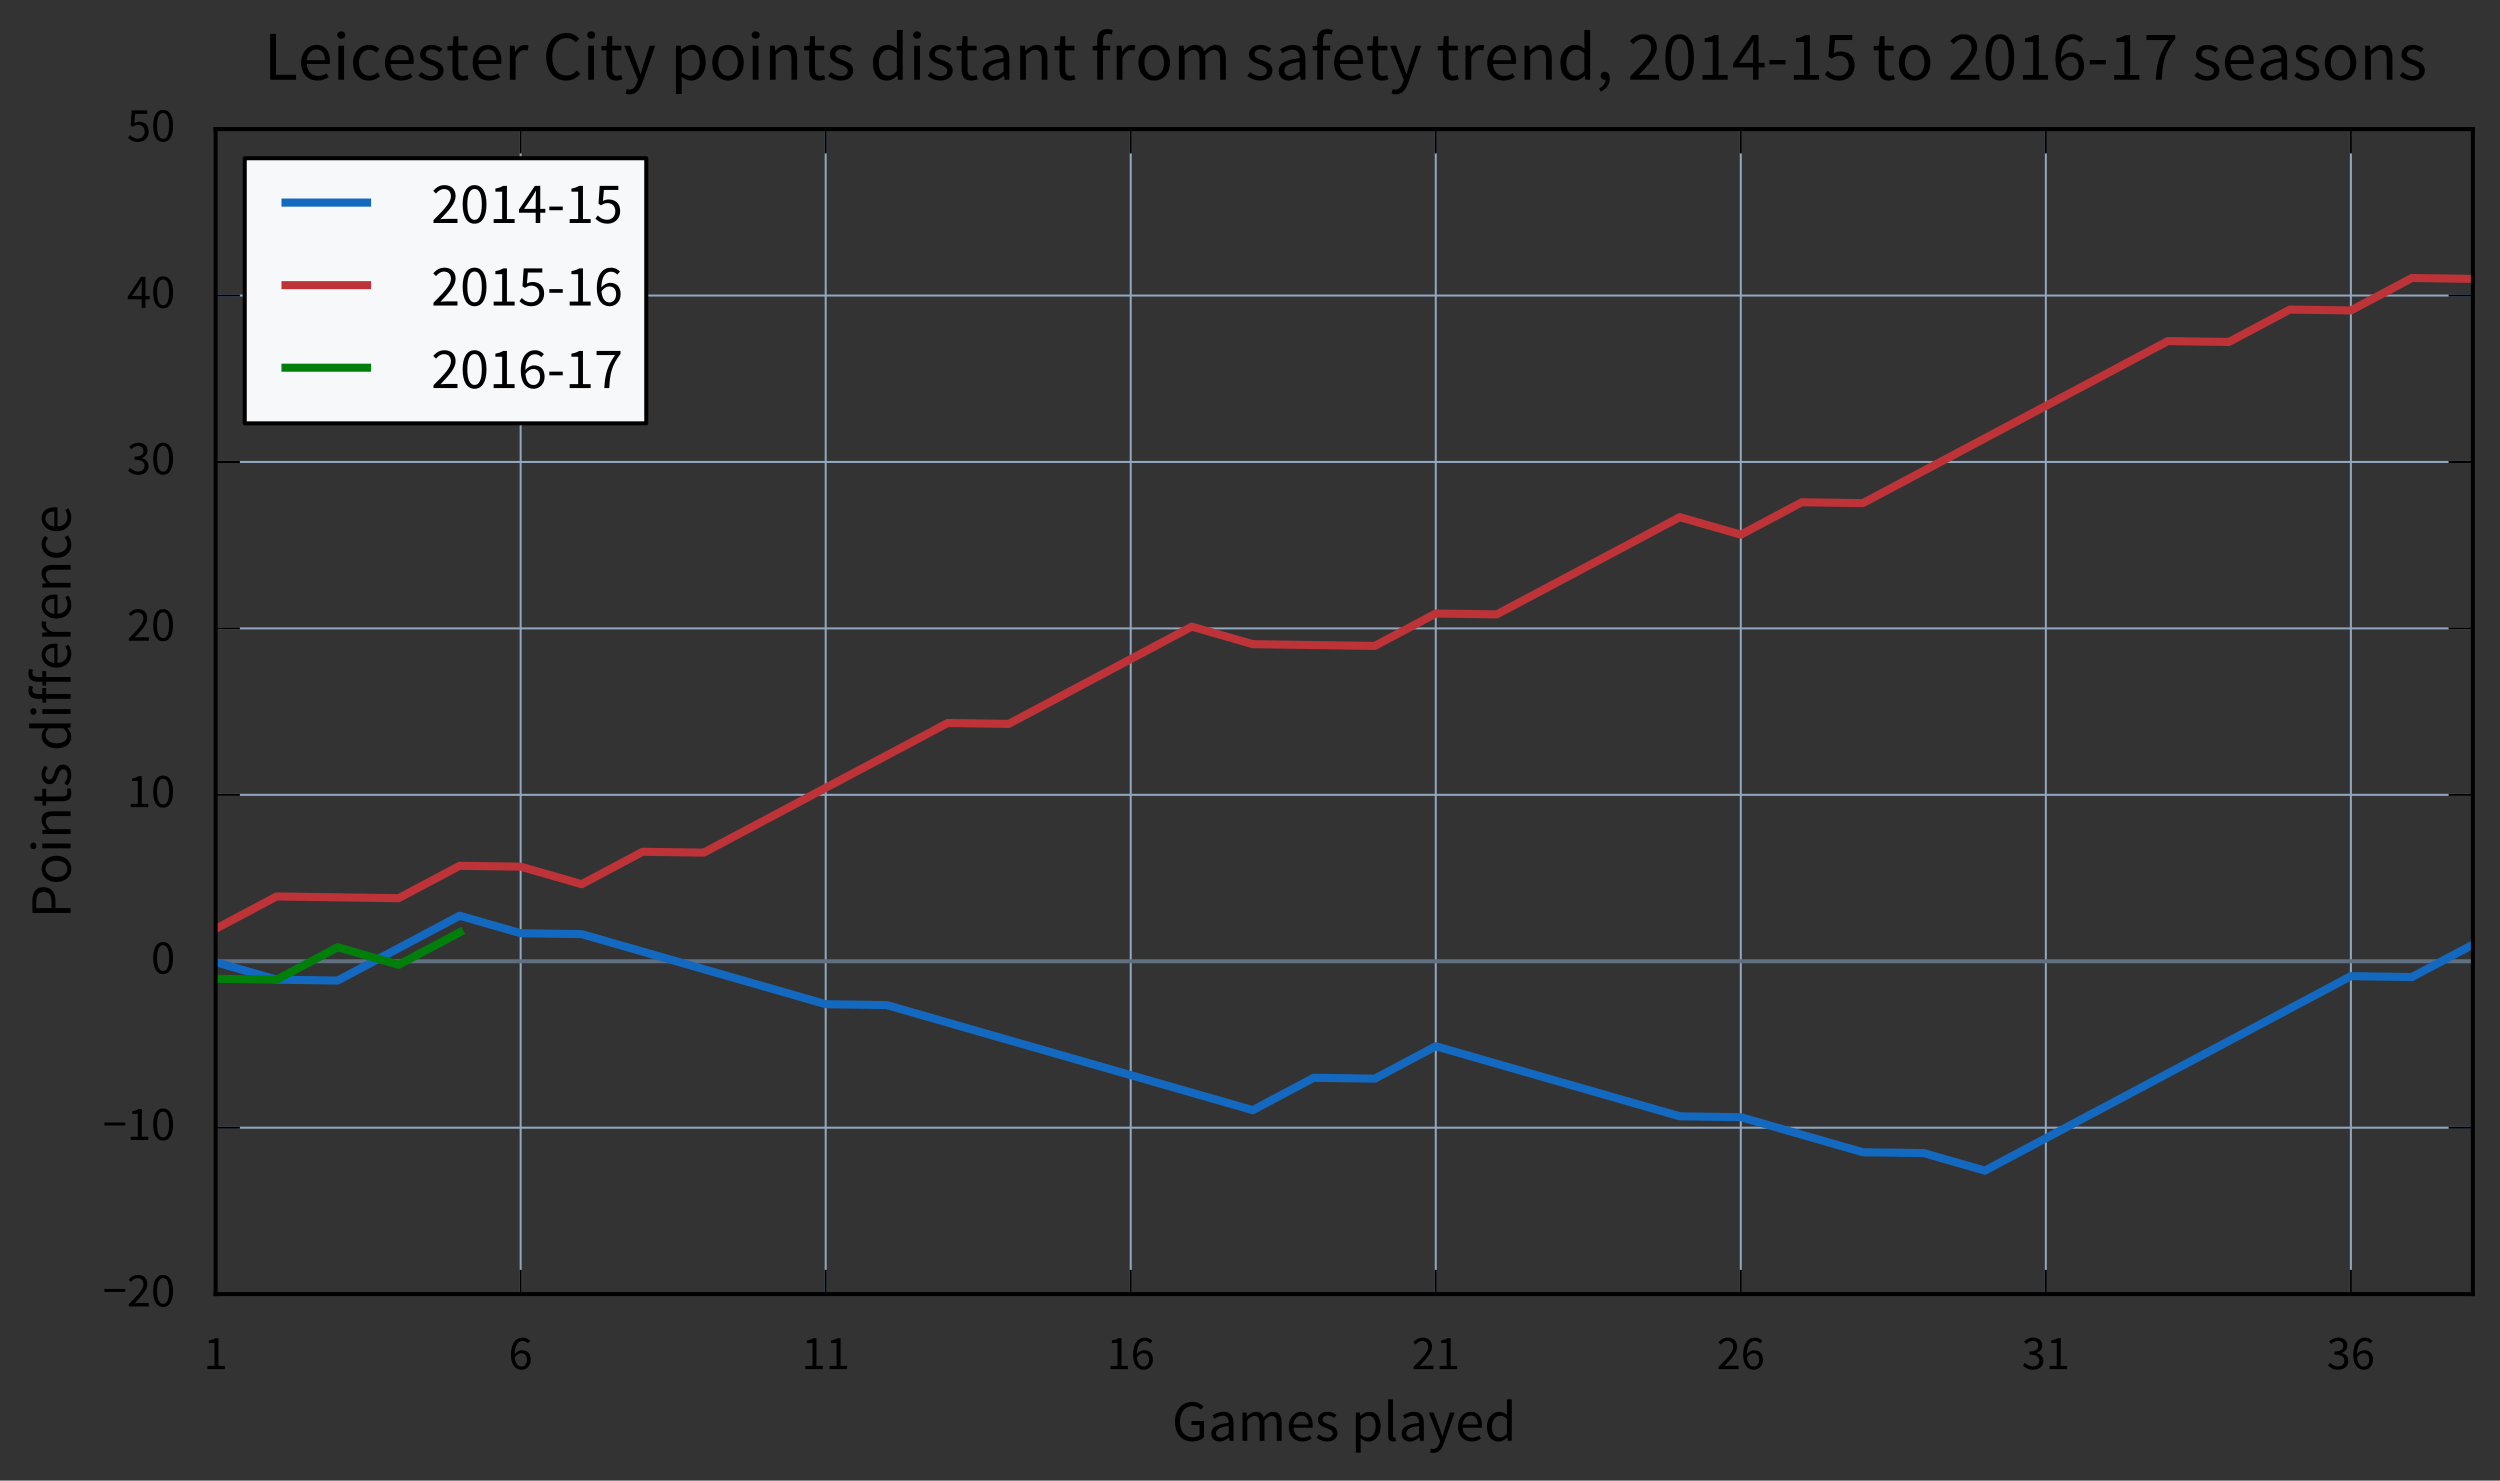 <?xml version="1.0" encoding="utf-8" standalone="no"?>
<!DOCTYPE svg PUBLIC "-//W3C//DTD SVG 1.1//EN"
  "http://www.w3.org/Graphics/SVG/1.1/DTD/svg11.dtd">
<!-- Created with matplotlib (http://matplotlib.org/) -->
<svg height="366pt" version="1.1" viewBox="0 0 618 366" width="618pt" xmlns="http://www.w3.org/2000/svg" xmlns:xlink="http://www.w3.org/1999/xlink">
 <rect x="0" y="0" width="618" height="366" fill="#333333" stroke="none"/>
 <defs>
  <style type="text/css">
*{stroke-linecap:butt;stroke-linejoin:round;stroke-miterlimit:100000;}
  </style>
 </defs>
 <g id="figure_1">
  <g id="patch_1">
   <path d="M 0 366.38 
L 618.498 366.38 
L 618.498 0 
L 0 0 
L 0 366.38 
z
" style="fill:none;"/>
  </g>
  <g id="axes_1">
   <g id="patch_2">
    <path d="M 53.298 319.912 
L 611.298 319.912 
L 611.298 31.912 
L 53.298 31.912 
L 53.298 319.912 
z
" style="fill:none;"/>
   </g>
   <g id="matplotlib.axis_1">
    <g id="xtick_1">
     <g id="line2d_1">
      <path clip-path="url(#p010828342a)" d="M 53.298 319.912 
L 53.298 31.912 
" style="fill:none;stroke:#8fa7bf;stroke-linecap:square;stroke-width:0.5;"/>
     </g>
     <g id="line2d_2">
      <defs>
       <path d="M 0 0 
L 0 -6 
" id="mfbe01e3efa" style="stroke:#000000;stroke-width:0.5;"/>
      </defs>
      <g>
       <use style="stroke:#000000;stroke-width:0.5;" x="53.298" xlink:href="#mfbe01e3efa" y="319.912"/>
      </g>
     </g>
     <g id="line2d_3">
      <defs>
       <path d="M 0 0 
L 0 6 
" id="mfd2a92c865" style="stroke:#000000;stroke-width:0.5;"/>
      </defs>
      <g>
       <use style="stroke:#000000;stroke-width:0.5;" x="53.298" xlink:href="#mfd2a92c865" y="31.912"/>
      </g>
     </g>
     <g id="text_1">
      <!-- 1 -->
      <defs>
       <path d="M 7.906 0 
L 43.906 0 
L 43.906 6.797 
L 30.703 6.797 
L 30.703 63.797 
L 24.406 63.797 
C 20.906 61.703 16.703 60.094 10.906 59.094 
L 10.906 53.797 
L 22.5 53.797 
L 22.5 6.797 
L 7.906 6.797 
z
" id="SourceSansPro-Regular-31"/>
      </defs>
      <g transform="translate(50.316 338.456)scale(0.12 -0.12)">
       <use xlink:href="#SourceSansPro-Regular-31"/>
      </g>
     </g>
    </g>
    <g id="xtick_2">
     <g id="line2d_4">
      <path clip-path="url(#p010828342a)" d="M 128.704 319.912 
L 128.704 31.912 
" style="fill:none;stroke:#8fa7bf;stroke-linecap:square;stroke-width:0.5;"/>
     </g>
     <g id="line2d_5">
      <g>
       <use style="stroke:#000000;stroke-width:0.5;" x="128.704" xlink:href="#mfbe01e3efa" y="319.912"/>
      </g>
     </g>
     <g id="line2d_6">
      <g>
       <use style="stroke:#000000;stroke-width:0.5;" x="128.704" xlink:href="#mfd2a92c865" y="31.912"/>
      </g>
     </g>
     <g id="text_2">
      <!-- 6 -->
      <defs>
       <path d="M 26.797 5.297 
C 18.703 5.297 13.797 12 12.797 24.406 
C 17.094 30.406 22.094 32.797 26.094 32.797 
C 34 32.797 37.906 27.594 37.906 19.297 
C 37.906 10.906 33.094 5.297 26.797 5.297 
M 44.5 58.203 
C 40.906 62.094 36 65 29.094 65 
C 16.406 65 4.797 55.094 4.797 29.5 
C 4.797 9 14.297 -1.203 26.797 -1.203 
C 37.094 -1.203 45.703 7.094 45.703 19.297 
C 45.703 32.406 38.5 39 27.5 39 
C 22.297 39 16.594 35.906 12.594 31 
C 13 51.203 20.5 58.094 29.406 58.094 
C 33.406 58.094 37.297 56.203 39.906 53.094 
z
" id="SourceSansPro-Regular-36"/>
      </defs>
      <g transform="translate(125.722 338.456)scale(0.12 -0.12)">
       <use xlink:href="#SourceSansPro-Regular-36"/>
      </g>
     </g>
    </g>
    <g id="xtick_3">
     <g id="line2d_7">
      <path clip-path="url(#p010828342a)" d="M 204.109 319.912 
L 204.109 31.912 
" style="fill:none;stroke:#8fa7bf;stroke-linecap:square;stroke-width:0.5;"/>
     </g>
     <g id="line2d_8">
      <g>
       <use style="stroke:#000000;stroke-width:0.5;" x="204.109" xlink:href="#mfbe01e3efa" y="319.912"/>
      </g>
     </g>
     <g id="line2d_9">
      <g>
       <use style="stroke:#000000;stroke-width:0.5;" x="204.109" xlink:href="#mfd2a92c865" y="31.912"/>
      </g>
     </g>
     <g id="text_3">
      <!-- 11 -->
      <g transform="translate(198.145 338.456)scale(0.12 -0.12)">
       <use xlink:href="#SourceSansPro-Regular-31"/>
       <use x="49.7" xlink:href="#SourceSansPro-Regular-31"/>
      </g>
     </g>
    </g>
    <g id="xtick_4">
     <g id="line2d_10">
      <path clip-path="url(#p010828342a)" d="M 279.515 319.912 
L 279.515 31.912 
" style="fill:none;stroke:#8fa7bf;stroke-linecap:square;stroke-width:0.5;"/>
     </g>
     <g id="line2d_11">
      <g>
       <use style="stroke:#000000;stroke-width:0.5;" x="279.515" xlink:href="#mfbe01e3efa" y="319.912"/>
      </g>
     </g>
     <g id="line2d_12">
      <g>
       <use style="stroke:#000000;stroke-width:0.5;" x="279.515" xlink:href="#mfd2a92c865" y="31.912"/>
      </g>
     </g>
     <g id="text_4">
      <!-- 16 -->
      <g transform="translate(273.55 338.456)scale(0.12 -0.12)">
       <use xlink:href="#SourceSansPro-Regular-31"/>
       <use x="49.7" xlink:href="#SourceSansPro-Regular-36"/>
      </g>
     </g>
    </g>
    <g id="xtick_5">
     <g id="line2d_13">
      <path clip-path="url(#p010828342a)" d="M 354.92 319.912 
L 354.92 31.912 
" style="fill:none;stroke:#8fa7bf;stroke-linecap:square;stroke-width:0.5;"/>
     </g>
     <g id="line2d_14">
      <g>
       <use style="stroke:#000000;stroke-width:0.5;" x="354.92" xlink:href="#mfbe01e3efa" y="319.912"/>
      </g>
     </g>
     <g id="line2d_15">
      <g>
       <use style="stroke:#000000;stroke-width:0.5;" x="354.92" xlink:href="#mfd2a92c865" y="31.912"/>
      </g>
     </g>
     <g id="text_5">
      <!-- 21 -->
      <defs>
       <path d="M 4 0 
L 45.203 0 
L 45.203 7.094 
L 26.703 7.094 
C 23.406 7.094 19.5 6.797 16 6.5 
C 31.094 22.297 42 34.203 42 46.203 
C 42 57.5 34.703 65 22.906 65 
C 14.594 65 8.906 61.094 3.594 55.297 
L 8.297 50.594 
C 12 54.906 16.594 58.297 21.906 58.297 
C 30 58.297 34 53.094 34 45.797 
C 34 35.5 23.203 24 4 4.906 
z
" id="SourceSansPro-Regular-32"/>
      </defs>
      <g transform="translate(348.956 338.456)scale(0.12 -0.12)">
       <use xlink:href="#SourceSansPro-Regular-32"/>
       <use x="49.7" xlink:href="#SourceSansPro-Regular-31"/>
      </g>
     </g>
    </g>
    <g id="xtick_6">
     <g id="line2d_16">
      <path clip-path="url(#p010828342a)" d="M 430.325 319.912 
L 430.325 31.912 
" style="fill:none;stroke:#8fa7bf;stroke-linecap:square;stroke-width:0.5;"/>
     </g>
     <g id="line2d_17">
      <g>
       <use style="stroke:#000000;stroke-width:0.5;" x="430.325" xlink:href="#mfbe01e3efa" y="319.912"/>
      </g>
     </g>
     <g id="line2d_18">
      <g>
       <use style="stroke:#000000;stroke-width:0.5;" x="430.325" xlink:href="#mfd2a92c865" y="31.912"/>
      </g>
     </g>
     <g id="text_6">
      <!-- 26 -->
      <g transform="translate(424.361 338.456)scale(0.12 -0.12)">
       <use xlink:href="#SourceSansPro-Regular-32"/>
       <use x="49.7" xlink:href="#SourceSansPro-Regular-36"/>
      </g>
     </g>
    </g>
    <g id="xtick_7">
     <g id="line2d_19">
      <path clip-path="url(#p010828342a)" d="M 505.731 319.912 
L 505.731 31.912 
" style="fill:none;stroke:#8fa7bf;stroke-linecap:square;stroke-width:0.5;"/>
     </g>
     <g id="line2d_20">
      <g>
       <use style="stroke:#000000;stroke-width:0.5;" x="505.731" xlink:href="#mfbe01e3efa" y="319.912"/>
      </g>
     </g>
     <g id="line2d_21">
      <g>
       <use style="stroke:#000000;stroke-width:0.5;" x="505.731" xlink:href="#mfd2a92c865" y="31.912"/>
      </g>
     </g>
     <g id="text_7">
      <!-- 31 -->
      <defs>
       <path d="M 2.594 7.797 
C 6.906 3.094 13.406 -1.203 23.594 -1.203 
C 35.297 -1.203 44.594 5.703 44.594 17 
C 44.594 25.797 38.5 31.406 30.797 33.203 
L 30.797 33.594 
C 37.703 36.203 42.406 41.094 42.406 48.797 
C 42.406 59.094 34.406 65 23.297 65 
C 15.797 65 9.906 61.594 5 57 
L 9.406 51.797 
C 13.203 55.594 17.703 58.297 23 58.297 
C 29.797 58.297 34 54.406 34 48.203 
C 34 41.5 29.5 36.297 15.906 36.297 
L 15.906 30 
C 31.094 30 36.297 24.906 36.297 17.297 
C 36.297 10.203 30.797 5.594 23.094 5.594 
C 15.594 5.594 10.594 9.203 6.797 13.203 
z
" id="SourceSansPro-Regular-33"/>
      </defs>
      <g transform="translate(499.766 338.456)scale(0.12 -0.12)">
       <use xlink:href="#SourceSansPro-Regular-33"/>
       <use x="49.7" xlink:href="#SourceSansPro-Regular-31"/>
      </g>
     </g>
    </g>
    <g id="xtick_8">
     <g id="line2d_22">
      <path clip-path="url(#p010828342a)" d="M 581.136 319.912 
L 581.136 31.912 
" style="fill:none;stroke:#8fa7bf;stroke-linecap:square;stroke-width:0.5;"/>
     </g>
     <g id="line2d_23">
      <g>
       <use style="stroke:#000000;stroke-width:0.5;" x="581.136" xlink:href="#mfbe01e3efa" y="319.912"/>
      </g>
     </g>
     <g id="line2d_24">
      <g>
       <use style="stroke:#000000;stroke-width:0.5;" x="581.136" xlink:href="#mfd2a92c865" y="31.912"/>
      </g>
     </g>
     <g id="text_8">
      <!-- 36 -->
      <g transform="translate(575.172 338.456)scale(0.12 -0.12)">
       <use xlink:href="#SourceSansPro-Regular-33"/>
       <use x="49.7" xlink:href="#SourceSansPro-Regular-36"/>
      </g>
     </g>
    </g>
    <g id="text_9">
     <!-- Games played -->
     <defs>
      <path d="M 2.797 5.5 
C 7.406 1.703 14 -1.203 20.906 -1.203 
C 32.406 -1.203 38.703 5.406 38.703 13.297 
C 38.703 22.5 30.906 25.406 23.906 28 
C 18.406 30.094 13.094 31.797 13.094 36.406 
C 13.094 40.094 15.906 43.406 22 43.406 
C 26.297 43.406 29.797 41.594 33.094 39.094 
L 37 44.297 
C 33.297 47.297 28 49.797 21.906 49.797 
C 11.406 49.797 5.203 43.797 5.203 36 
C 5.203 27.797 12.797 24.5 19.703 22 
C 25 20 30.797 17.797 30.797 12.797 
C 30.797 8.594 27.594 5.203 21.203 5.203 
C 15.406 5.203 11.094 7.594 6.906 11 
z
" id="SourceSansPro-Regular-73"/>
      <path d="M 5.797 12.594 
C 5.797 3.906 11.906 -1.203 20.094 -1.203 
C 26.094 -1.203 31.5 2 36.203 5.797 
L 36.406 5.797 
L 37.094 0 
L 43.906 0 
L 43.906 29.797 
C 43.906 41.906 38.906 49.797 27 49.797 
C 19.203 49.797 12.406 46.406 7.906 43.5 
L 11.203 37.797 
C 15 40.406 20 43 25.703 43 
C 33.594 43 35.703 37 35.703 30.797 
C 15 28.5 5.797 23.203 5.797 12.594 
M 13.906 13.203 
C 13.906 19.406 19.406 23.406 35.703 25.406 
L 35.703 11.906 
C 31 7.703 27.094 5.406 22.406 5.406 
C 17.594 5.406 13.906 7.703 13.906 13.203 
" id="SourceSansPro-Regular-61"/>
      <path d="M 5.203 32.797 
C 5.203 11.406 17.5 -1.203 34.703 -1.203 
C 43.5 -1.203 50.703 2 55 6.406 
L 55 34 
L 33.5 34 
L 33.5 27.094 
L 47.406 27.094 
L 47.406 10 
C 44.797 7.594 40.297 6.094 35.594 6.094 
C 21.594 6.094 13.797 16.5 13.797 33 
C 13.797 49.297 22.297 59.5 35.5 59.5 
C 42.094 59.5 46.203 56.906 49.5 53.406 
L 54.203 58.703 
C 50.406 62.703 44.406 66.797 35.406 66.797 
C 17.906 66.797 5.203 53.906 5.203 32.797 
" id="SourceSansPro-Regular-47"/>
      <path d="M 4.906 -13.406 
L 3.297 -19.906 
C 4.906 -20.5 6.797 -20.906 9 -20.906 
C 18.797 -20.906 23.797 -13.594 27.203 -4 
L 45.5 48.594 
L 37.5 48.594 
L 28.797 21.703 
C 27.5 17.406 26.094 12.406 24.703 8 
L 24.297 8 
C 22.797 12.5 21.094 17.5 19.594 21.703 
L 9.703 48.594 
L 1.203 48.594 
L 20.703 -0.094 
L 19.594 -3.703 
C 17.594 -9.703 14.094 -14.094 8.594 -14.094 
C 7.406 -14.094 5.906 -13.703 4.906 -13.406 
" id="SourceSansPro-Regular-79"/>
      <path d="M 8.203 9.797 
C 8.203 2.703 10.703 -1.203 16.906 -1.203 
C 19.094 -1.203 20.5 -0.906 21.594 -0.406 
L 20.5 5.797 
C 19.594 5.594 19.203 5.594 18.703 5.594 
C 17.5 5.594 16.406 6.594 16.406 9.203 
L 16.406 71.203 
L 8.203 71.203 
z
" id="SourceSansPro-Regular-6c"/>
      <path d="M 16.203 4.406 
C 20.703 0.906 25.203 -1.203 29.703 -1.203 
C 40.797 -1.203 50.703 8.5 50.703 25 
C 50.703 40.094 44 49.797 31.5 49.797 
C 25.797 49.797 20.406 46.703 16 43 
L 15.703 43 
L 15 48.594 
L 8.203 48.594 
L 8.203 -20.5 
L 16.406 -20.5 
L 16.406 -4.094 
z
M 16.406 10.797 
L 16.406 36.297 
C 21.203 40.594 25.297 42.906 29.406 42.906 
C 38.594 42.906 42.203 35.703 42.203 25 
C 42.203 13 36.297 5.703 28.297 5.703 
C 25.094 5.703 20.797 7.094 16.406 10.797 
" id="SourceSansPro-Regular-70"/>
      <path id="SourceSansPro-Regular-20"/>
      <path d="M 4.703 24.203 
C 4.703 8 12.594 -1.203 24.797 -1.203 
C 30.5 -1.203 35.703 2 39.5 5.703 
L 39.797 5.703 
L 40.5 0 
L 47.297 0 
L 47.297 71.203 
L 39 71.203 
L 39 52.5 
L 39.406 44.203 
C 35.094 47.703 31.406 49.797 25.797 49.797 
C 14.703 49.797 4.703 40 4.703 24.203 
M 13.203 24.297 
C 13.203 35.406 19.406 42.906 27.203 42.906 
C 31.203 42.906 34.906 41.5 39 37.797 
L 39 12.406 
C 35 7.906 31.094 5.703 26.594 5.703 
C 18.094 5.703 13.203 12.703 13.203 24.297 
" id="SourceSansPro-Regular-64"/>
      <path d="M 4.594 24.203 
C 4.594 8.297 14.906 -1.203 27.906 -1.203 
C 34.5 -1.203 39.703 1.094 43.906 3.797 
L 41 9.203 
C 37.406 6.906 33.5 5.406 28.906 5.406 
C 19.594 5.406 13.297 12 12.703 22.5 
L 45.5 22.5 
C 45.703 23.703 45.797 25.297 45.797 27 
C 45.797 40.906 38.797 49.797 26.406 49.797 
C 15.297 49.797 4.594 40.094 4.594 24.203 
M 12.594 27.906 
C 13.594 37.703 19.797 43.297 26.594 43.297 
C 34.203 43.297 38.594 37.797 38.594 27.906 
z
" id="SourceSansPro-Regular-65"/>
      <path d="M 8.203 0 
L 16.406 0 
L 16.406 35.203 
C 20.906 40.203 25 42.703 28.594 42.703 
C 34.797 42.703 37.703 38.797 37.703 29.703 
L 37.703 0 
L 45.906 0 
L 45.906 35.203 
C 50.406 40.203 54.297 42.703 58.094 42.703 
C 64.203 42.703 67.094 38.797 67.094 29.703 
L 67.094 0 
L 75.297 0 
L 75.297 30.797 
C 75.297 43.203 70.5 49.797 60.5 49.797 
C 54.594 49.797 49.594 46 44.5 40.5 
C 42.5 46.297 38.5 49.797 31.094 49.797 
C 25.297 49.797 20.203 46.203 16 41.594 
L 15.703 41.594 
L 15 48.594 
L 8.203 48.594 
z
" id="SourceSansPro-Regular-6d"/>
     </defs>
     <g transform="translate(289.709 356.169)scale(0.144 -0.144)">
      <use xlink:href="#SourceSansPro-Regular-47"/>
      <use x="61.7" xlink:href="#SourceSansPro-Regular-61"/>
      <use x="112.9" xlink:href="#SourceSansPro-Regular-6d"/>
      <use x="195.8" xlink:href="#SourceSansPro-Regular-65"/>
      <use x="245.4" xlink:href="#SourceSansPro-Regular-73"/>
      <use x="287.3" xlink:href="#SourceSansPro-Regular-20"/>
      <use x="307.5" xlink:href="#SourceSansPro-Regular-70"/>
      <use x="363" xlink:href="#SourceSansPro-Regular-6c"/>
      <use x="388.5" xlink:href="#SourceSansPro-Regular-61"/>
      <use x="439.7" xlink:href="#SourceSansPro-Regular-79"/>
      <use x="486.4" xlink:href="#SourceSansPro-Regular-65"/>
      <use x="536" xlink:href="#SourceSansPro-Regular-64"/>
     </g>
    </g>
   </g>
   <g id="matplotlib.axis_2">
    <g id="ytick_1">
     <g id="line2d_25">
      <path clip-path="url(#p010828342a)" d="M 53.298 319.912 
L 611.298 319.912 
" style="fill:none;stroke:#8fa7bf;stroke-linecap:square;stroke-width:0.5;"/>
     </g>
     <g id="line2d_26">
      <defs>
       <path d="M 0 0 
L 6 0 
" id="m4f850c133f" style="stroke:#000000;stroke-width:0.5;"/>
      </defs>
      <g>
       <use style="stroke:#000000;stroke-width:0.5;" x="53.298" xlink:href="#m4f850c133f" y="319.912"/>
      </g>
     </g>
     <g id="line2d_27">
      <defs>
       <path d="M 0 0 
L -6 0 
" id="m44f395b525" style="stroke:#000000;stroke-width:0.5;"/>
      </defs>
      <g>
       <use style="stroke:#000000;stroke-width:0.5;" x="611.298" xlink:href="#m44f395b525" y="319.912"/>
      </g>
     </g>
     <g id="text_10">
      <!-- −20 -->
      <defs>
       <path d="M 24.906 -1.203 
C 37.594 -1.203 45.297 10.703 45.297 32.094 
C 45.297 53.5 37.594 65 24.906 65 
C 12.094 65 4.406 53.5 4.406 32.094 
C 4.406 10.703 12.094 -1.203 24.906 -1.203 
M 24.906 5.406 
C 17.406 5.406 12.406 13.406 12.406 32.094 
C 12.406 50.797 17.406 58.406 24.906 58.406 
C 32.297 58.406 37.297 50.797 37.297 32.094 
C 37.297 13.406 32.297 5.406 24.906 5.406 
" id="SourceSansPro-Regular-30"/>
       <path d="M 3.406 29.906 
L 46.297 29.906 
L 46.297 36.094 
L 3.406 36.094 
z
" id="SourceSansPro-Regular-2212"/>
      </defs>
      <g transform="translate(25.405 322.954)scale(0.12 -0.12)">
       <use xlink:href="#SourceSansPro-Regular-2212"/>
       <use x="49.7" xlink:href="#SourceSansPro-Regular-32"/>
       <use x="99.4" xlink:href="#SourceSansPro-Regular-30"/>
      </g>
     </g>
    </g>
    <g id="ytick_2">
     <g id="line2d_28">
      <path clip-path="url(#p010828342a)" d="M 53.298 278.769 
L 611.298 278.769 
" style="fill:none;stroke:#8fa7bf;stroke-linecap:square;stroke-width:0.5;"/>
     </g>
     <g id="line2d_29">
      <g>
       <use style="stroke:#000000;stroke-width:0.5;" x="53.298" xlink:href="#m4f850c133f" y="278.769"/>
      </g>
     </g>
     <g id="line2d_30">
      <g>
       <use style="stroke:#000000;stroke-width:0.5;" x="611.298" xlink:href="#m44f395b525" y="278.769"/>
      </g>
     </g>
     <g id="text_11">
      <!-- −10 -->
      <g transform="translate(25.405 281.811)scale(0.12 -0.12)">
       <use xlink:href="#SourceSansPro-Regular-2212"/>
       <use x="49.7" xlink:href="#SourceSansPro-Regular-31"/>
       <use x="99.4" xlink:href="#SourceSansPro-Regular-30"/>
      </g>
     </g>
    </g>
    <g id="ytick_3">
     <g id="line2d_31">
      <path clip-path="url(#p010828342a)" d="M 53.298 237.626 
L 611.298 237.626 
" style="fill:none;stroke:#8fa7bf;stroke-linecap:square;stroke-width:0.5;"/>
     </g>
     <g id="line2d_32">
      <g>
       <use style="stroke:#000000;stroke-width:0.5;" x="53.298" xlink:href="#m4f850c133f" y="237.626"/>
      </g>
     </g>
     <g id="line2d_33">
      <g>
       <use style="stroke:#000000;stroke-width:0.5;" x="611.298" xlink:href="#m44f395b525" y="237.626"/>
      </g>
     </g>
     <g id="text_12">
      <!-- 0 -->
      <g transform="translate(37.334 240.668)scale(0.12 -0.12)">
       <use xlink:href="#SourceSansPro-Regular-30"/>
      </g>
     </g>
    </g>
    <g id="ytick_4">
     <g id="line2d_34">
      <path clip-path="url(#p010828342a)" d="M 53.298 196.483 
L 611.298 196.483 
" style="fill:none;stroke:#8fa7bf;stroke-linecap:square;stroke-width:0.5;"/>
     </g>
     <g id="line2d_35">
      <g>
       <use style="stroke:#000000;stroke-width:0.5;" x="53.298" xlink:href="#m4f850c133f" y="196.483"/>
      </g>
     </g>
     <g id="line2d_36">
      <g>
       <use style="stroke:#000000;stroke-width:0.5;" x="611.298" xlink:href="#m44f395b525" y="196.483"/>
      </g>
     </g>
     <g id="text_13">
      <!-- 10 -->
      <g transform="translate(31.37 199.525)scale(0.12 -0.12)">
       <use xlink:href="#SourceSansPro-Regular-31"/>
       <use x="49.7" xlink:href="#SourceSansPro-Regular-30"/>
      </g>
     </g>
    </g>
    <g id="ytick_5">
     <g id="line2d_37">
      <path clip-path="url(#p010828342a)" d="M 53.298 155.34 
L 611.298 155.34 
" style="fill:none;stroke:#8fa7bf;stroke-linecap:square;stroke-width:0.5;"/>
     </g>
     <g id="line2d_38">
      <g>
       <use style="stroke:#000000;stroke-width:0.5;" x="53.298" xlink:href="#m4f850c133f" y="155.34"/>
      </g>
     </g>
     <g id="line2d_39">
      <g>
       <use style="stroke:#000000;stroke-width:0.5;" x="611.298" xlink:href="#m44f395b525" y="155.34"/>
      </g>
     </g>
     <g id="text_14">
      <!-- 20 -->
      <g transform="translate(31.37 158.383)scale(0.12 -0.12)">
       <use xlink:href="#SourceSansPro-Regular-32"/>
       <use x="49.7" xlink:href="#SourceSansPro-Regular-30"/>
      </g>
     </g>
    </g>
    <g id="ytick_6">
     <g id="line2d_40">
      <path clip-path="url(#p010828342a)" d="M 53.298 114.198 
L 611.298 114.198 
" style="fill:none;stroke:#8fa7bf;stroke-linecap:square;stroke-width:0.5;"/>
     </g>
     <g id="line2d_41">
      <g>
       <use style="stroke:#000000;stroke-width:0.5;" x="53.298" xlink:href="#m4f850c133f" y="114.198"/>
      </g>
     </g>
     <g id="line2d_42">
      <g>
       <use style="stroke:#000000;stroke-width:0.5;" x="611.298" xlink:href="#m44f395b525" y="114.198"/>
      </g>
     </g>
     <g id="text_15">
      <!-- 30 -->
      <g transform="translate(31.37 117.24)scale(0.12 -0.12)">
       <use xlink:href="#SourceSansPro-Regular-33"/>
       <use x="49.7" xlink:href="#SourceSansPro-Regular-30"/>
      </g>
     </g>
    </g>
    <g id="ytick_7">
     <g id="line2d_43">
      <path clip-path="url(#p010828342a)" d="M 53.298 73.055 
L 611.298 73.055 
" style="fill:none;stroke:#8fa7bf;stroke-linecap:square;stroke-width:0.5;"/>
     </g>
     <g id="line2d_44">
      <g>
       <use style="stroke:#000000;stroke-width:0.5;" x="53.298" xlink:href="#m4f850c133f" y="73.055"/>
      </g>
     </g>
     <g id="line2d_45">
      <g>
       <use style="stroke:#000000;stroke-width:0.5;" x="611.298" xlink:href="#m44f395b525" y="73.055"/>
      </g>
     </g>
     <g id="text_16">
      <!-- 40 -->
      <defs>
       <path d="M 10.406 24.203 
L 25.297 46 
C 27.094 49.094 28.906 51.906 30.5 55 
L 30.906 55 
C 30.703 51.594 30.406 46.094 30.406 42.703 
L 30.406 24.203 
z
M 46.906 24.203 
L 38.203 24.203 
L 38.203 63.797 
L 29 63.797 
L 1.703 23 
L 1.703 17.594 
L 30.406 17.594 
L 30.406 0 
L 38.203 0 
L 38.203 17.594 
L 46.906 17.594 
z
" id="SourceSansPro-Regular-34"/>
      </defs>
      <g transform="translate(31.37 76.097)scale(0.12 -0.12)">
       <use xlink:href="#SourceSansPro-Regular-34"/>
       <use x="49.7" xlink:href="#SourceSansPro-Regular-30"/>
      </g>
     </g>
    </g>
    <g id="ytick_8">
     <g id="line2d_46">
      <path clip-path="url(#p010828342a)" d="M 53.298 31.912 
L 611.298 31.912 
" style="fill:none;stroke:#8fa7bf;stroke-linecap:square;stroke-width:0.5;"/>
     </g>
     <g id="line2d_47">
      <g>
       <use style="stroke:#000000;stroke-width:0.5;" x="53.298" xlink:href="#m4f850c133f" y="31.912"/>
      </g>
     </g>
     <g id="line2d_48">
      <g>
       <use style="stroke:#000000;stroke-width:0.5;" x="611.298" xlink:href="#m44f395b525" y="31.912"/>
      </g>
     </g>
     <g id="text_17">
      <!-- 50 -->
      <defs>
       <path d="M 2.5 7.5 
C 6.906 3.094 13.203 -1.203 23.406 -1.203 
C 34.5 -1.203 44.906 6.594 44.906 20.406 
C 44.906 34.203 36 40.406 25.094 40.406 
C 21.203 40.406 18.297 39.406 15.297 37.797 
L 17 56.703 
L 41.703 56.703 
L 41.703 63.797 
L 9.797 63.797 
L 7.703 33.094 
L 12.094 30.297 
C 15.906 32.797 18.594 34.203 23 34.203 
C 31.203 34.203 36.594 29 36.594 20.203 
C 36.594 11.297 30.406 5.594 22.594 5.594 
C 15.094 5.594 10.297 9.094 6.5 12.906 
z
" id="SourceSansPro-Regular-35"/>
      </defs>
      <g transform="translate(31.37 34.954)scale(0.12 -0.12)">
       <use xlink:href="#SourceSansPro-Regular-35"/>
       <use x="49.7" xlink:href="#SourceSansPro-Regular-30"/>
      </g>
     </g>
    </g>
    <g id="text_18">
     <!-- Points difference -->
     <defs>
      <path d="M 12.406 58.594 
C 15.594 58.594 18.094 60.797 18.094 63.906 
C 18.094 67.094 15.594 69.203 12.406 69.203 
C 9.203 69.203 6.703 67.094 6.703 63.906 
C 6.703 60.797 9.203 58.594 12.406 58.594 
M 8.203 0 
L 16.406 0 
L 16.406 48.594 
L 8.203 48.594 
z
" id="SourceSansPro-Regular-69"/>
      <path d="M 9.594 15 
C 9.594 5.406 13.094 -1.203 23.5 -1.203 
C 26.5 -1.203 29.797 -0.297 32.5 0.594 
L 30.906 6.797 
C 29.297 6.203 27.094 5.5 25.406 5.5 
C 19.797 5.5 17.906 8.906 17.906 14.906 
L 17.906 41.906 
L 31 41.906 
L 31 48.594 
L 17.906 48.594 
L 17.906 62.203 
L 11 62.203 
L 10 48.594 
L 2.406 48.094 
L 2.406 41.906 
L 9.594 41.906 
z
" id="SourceSansPro-Regular-74"/>
      <path d="M 31.906 70.797 
C 29.703 71.703 26.797 72.406 23.797 72.406 
C 14.094 72.406 9.594 66.203 9.594 56.297 
L 9.594 48.594 
L 3 48.094 
L 3 41.906 
L 9.594 41.906 
L 9.594 0 
L 17.797 0 
L 17.797 41.906 
L 28.094 41.906 
L 28.094 48.594 
L 17.797 48.594 
L 17.797 56.297 
C 17.797 62.5 20 65.703 24.594 65.703 
C 26.406 65.703 28.297 65.297 30.094 64.5 
z
" id="SourceSansPro-Regular-66"/>
      <path d="M 4.594 24.203 
C 4.594 8.094 14.5 -1.203 27.406 -1.203 
C 33.203 -1.203 38.797 1.203 43.203 5.094 
L 39.5 10.5 
C 36.594 7.906 32.703 5.594 28.094 5.594 
C 19.203 5.594 13.094 13.094 13.094 24.203 
C 13.094 35.406 19.5 43 28.297 43 
C 32.203 43 35.203 41.203 38.094 38.703 
L 42.203 44 
C 38.906 47.094 34.406 49.797 28 49.797 
C 15.5 49.797 4.594 40.5 4.594 24.203 
" id="SourceSansPro-Regular-63"/>
      <path d="M 4.594 24.203 
C 4.594 8.094 15.203 -1.203 27.094 -1.203 
C 39 -1.203 49.594 8.094 49.594 24.203 
C 49.594 40.5 39 49.797 27.094 49.797 
C 15.203 49.797 4.594 40.5 4.594 24.203 
M 13.094 24.203 
C 13.094 35.406 18.797 43 27.094 43 
C 35.5 43 41.094 35.406 41.094 24.203 
C 41.094 13.094 35.5 5.594 27.094 5.594 
C 18.797 5.594 13.094 13.094 13.094 24.203 
" id="SourceSansPro-Regular-6f"/>
      <path d="M 8.203 0 
L 16.406 0 
L 16.406 35.203 
C 21.297 40.094 24.703 42.703 29.703 42.703 
C 36.094 42.703 38.906 38.797 38.906 29.703 
L 38.906 0 
L 47.094 0 
L 47.094 30.797 
C 47.094 43.203 42.5 49.797 32.297 49.797 
C 25.594 49.797 20.594 46.203 16 41.594 
L 15.703 41.594 
L 15 48.594 
L 8.203 48.594 
z
" id="SourceSansPro-Regular-6e"/>
      <path d="M 8.203 0 
L 16.406 0 
L 16.406 31.203 
C 19.703 39.406 24.594 42.406 28.703 42.406 
C 30.703 42.406 31.797 42.094 33.406 41.594 
L 35 48.797 
C 33.406 49.5 31.906 49.797 29.797 49.797 
C 24.297 49.797 19.297 45.906 16 39.797 
L 15.703 39.797 
L 15 48.594 
L 8.203 48.594 
z
" id="SourceSansPro-Regular-72"/>
      <path d="M 9 0 
L 17.297 0 
L 17.297 26 
L 29.094 26 
C 43.5 26 53.297 32.5 53.297 46.297 
C 53.297 60.703 43.594 65.594 29.094 65.594 
L 9 65.594 
z
M 17.297 32.797 
L 17.297 58.906 
L 28.094 58.906 
C 39.406 58.906 45 55.797 45 46.297 
C 45 37 39.5 32.797 28.094 32.797 
z
" id="SourceSansPro-Regular-50"/>
     </defs>
     <g transform="translate(17.453 226.98)rotate(-90.0)scale(0.144 -0.144)">
      <use xlink:href="#SourceSansPro-Regular-50"/>
      <use x="57.6" xlink:href="#SourceSansPro-Regular-6f"/>
      <use x="111.8" xlink:href="#SourceSansPro-Regular-69"/>
      <use x="136.4" xlink:href="#SourceSansPro-Regular-6e"/>
      <use x="191.1" xlink:href="#SourceSansPro-Regular-74"/>
      <use x="224.9" xlink:href="#SourceSansPro-Regular-73"/>
      <use x="266.8" xlink:href="#SourceSansPro-Regular-20"/>
      <use x="287" xlink:href="#SourceSansPro-Regular-64"/>
      <use x="342.5" xlink:href="#SourceSansPro-Regular-69"/>
      <use x="367.1" xlink:href="#SourceSansPro-Regular-66"/>
      <use x="396.3" xlink:href="#SourceSansPro-Regular-66"/>
      <use x="425.5" xlink:href="#SourceSansPro-Regular-65"/>
      <use x="475.1" xlink:href="#SourceSansPro-Regular-72"/>
      <use x="509.8" xlink:href="#SourceSansPro-Regular-65"/>
      <use x="559.4" xlink:href="#SourceSansPro-Regular-6e"/>
      <use x="614.1" xlink:href="#SourceSansPro-Regular-63"/>
      <use x="659.7" xlink:href="#SourceSansPro-Regular-65"/>
     </g>
    </g>
   </g>
   <g id="line2d_49">
    <path clip-path="url(#p010828342a)" d="M 53.298 237.626 
L 611.298 237.626 
" style="fill:none;stroke:#607080;stroke-linecap:square;"/>
   </g>
   <g id="line2d_50">
    <path clip-path="url(#p010828342a)" d="M 53.298 237.843 
L 68.379 242.173 
L 83.461 242.39 
L 98.542 234.378 
L 113.623 226.366 
L 128.704 230.697 
L 143.785 230.913 
L 158.866 235.244 
L 173.947 239.575 
L 189.028 243.906 
L 204.109 248.237 
L 219.19 248.453 
L 234.271 252.784 
L 249.352 257.115 
L 264.434 261.446 
L 279.515 265.776 
L 294.596 270.107 
L 309.677 274.438 
L 324.758 266.426 
L 339.839 266.643 
L 354.92 258.631 
L 370.001 262.961 
L 385.082 267.292 
L 400.163 271.623 
L 415.244 275.954 
L 430.325 276.17 
L 445.406 280.501 
L 460.488 284.832 
L 475.569 285.049 
L 490.65 289.379 
L 505.731 281.367 
L 520.812 273.355 
L 535.893 265.343 
L 550.974 257.331 
L 566.055 249.319 
L 581.136 241.307 
L 596.217 241.524 
L 611.298 233.512 
" style="fill:none;stroke:#1369bf;stroke-linecap:square;stroke-width:2.0;"/>
   </g>
   <g id="line2d_51">
    <path clip-path="url(#p010828342a)" d="M 53.298 229.614 
L 68.379 221.602 
L 83.461 221.819 
L 98.542 222.035 
L 113.623 214.023 
L 128.704 214.24 
L 143.785 218.57 
L 158.866 210.558 
L 173.947 210.775 
L 189.028 202.763 
L 204.109 194.751 
L 219.19 186.739 
L 234.271 178.727 
L 249.352 178.943 
L 264.434 170.931 
L 279.515 162.919 
L 294.596 154.907 
L 309.677 159.238 
L 324.758 159.455 
L 339.839 159.671 
L 354.92 151.659 
L 370.001 151.876 
L 385.082 143.864 
L 400.163 135.852 
L 415.244 127.84 
L 430.325 132.17 
L 445.406 124.158 
L 460.488 124.375 
L 475.569 116.363 
L 490.65 108.351 
L 505.731 100.339 
L 520.812 92.327 
L 535.893 84.315 
L 550.974 84.531 
L 566.055 76.519 
L 581.136 76.736 
L 596.217 68.724 
L 611.298 68.94 
" style="fill:none;stroke:#bd3338;stroke-linecap:square;stroke-width:2.0;"/>
   </g>
   <g id="line2d_52">
    <path clip-path="url(#p010828342a)" d="M 53.298 241.957 
L 68.379 242.173 
L 83.461 234.161 
L 98.542 238.492 
L 113.623 230.48 
" style="fill:none;stroke:#00800a;stroke-linecap:square;stroke-width:2.0;"/>
   </g>
   <g id="patch_3">
    <path d="M 53.298 319.912 
L 611.298 319.912 
" style="fill:none;stroke:#000000;stroke-linecap:square;stroke-linejoin:miter;"/>
   </g>
   <g id="patch_4">
    <path d="M 53.298 31.912 
L 611.298 31.912 
" style="fill:none;stroke:#000000;stroke-linecap:square;stroke-linejoin:miter;"/>
   </g>
   <g id="patch_5">
    <path d="M 611.298 319.912 
L 611.298 31.912 
" style="fill:none;stroke:#000000;stroke-linecap:square;stroke-linejoin:miter;"/>
   </g>
   <g id="patch_6">
    <path d="M 53.298 319.912 
L 53.298 31.912 
" style="fill:none;stroke:#000000;stroke-linecap:square;stroke-linejoin:miter;"/>
   </g>
   <g id="text_19">
    <!-- Leicester City points distant from safety trend, 2014-15 to 2016-17 seasons -->
    <defs>
     <path d="M 4.094 21.906 
L 27.094 21.906 
L 27.094 28.203 
L 4.094 28.203 
z
" id="SourceSansPro-Regular-2d"/>
     <path d="M 5.203 32.797 
C 5.203 11.406 17.406 -1.203 33.906 -1.203 
C 42.297 -1.203 48.703 2.297 53.906 8.297 
L 49.203 13.406 
C 45 8.703 40.406 6.094 34.094 6.094 
C 21.703 6.094 13.797 16.5 13.797 33 
C 13.797 49.297 22 59.5 34.5 59.5 
C 40 59.5 44.203 57.094 47.594 53.406 
L 52.297 58.703 
C 48.5 63 42.297 66.797 34.406 66.797 
C 17.594 66.797 5.203 53.906 5.203 32.797 
" id="SourceSansPro-Regular-43"/>
     <path d="M 17.703 0 
L 26.203 0 
C 27.297 24.906 30.406 39.406 45.5 58.703 
L 45.5 63.797 
L 4.406 63.797 
L 4.406 56.703 
L 36.203 56.703 
C 23.594 39.203 18.797 24 17.703 0 
" id="SourceSansPro-Regular-37"/>
     <path d="M 6.703 -17 
C 14.797 -13.594 19.797 -6.906 19.797 1.703 
C 19.797 7.703 17.203 11.406 12.906 11.406 
C 9.594 11.406 6.797 9.203 6.797 5.594 
C 6.797 1.906 9.5 -0.094 12.703 -0.094 
C 13 -0.094 13.406 -0.094 13.703 0 
C 13.703 -5.406 10.297 -9.703 4.703 -12.203 
z
" id="SourceSansPro-Regular-2c"/>
     <path d="M 9 0 
L 46 0 
L 46 7.094 
L 17.297 7.094 
L 17.297 65.594 
L 9 65.594 
z
" id="SourceSansPro-Regular-4c"/>
    </defs>
    <g transform="translate(65.231 19.712)scale(0.173 -0.173)">
     <use xlink:href="#SourceSansPro-Regular-4c"/>
     <use x="48.6" xlink:href="#SourceSansPro-Regular-65"/>
     <use x="98.2" xlink:href="#SourceSansPro-Regular-69"/>
     <use x="122.8" xlink:href="#SourceSansPro-Regular-63"/>
     <use x="168.4" xlink:href="#SourceSansPro-Regular-65"/>
     <use x="218" xlink:href="#SourceSansPro-Regular-73"/>
     <use x="259.9" xlink:href="#SourceSansPro-Regular-74"/>
     <use x="293.7" xlink:href="#SourceSansPro-Regular-65"/>
     <use x="343.3" xlink:href="#SourceSansPro-Regular-72"/>
     <use x="378" xlink:href="#SourceSansPro-Regular-20"/>
     <use x="398.2" xlink:href="#SourceSansPro-Regular-43"/>
     <use x="455.3" xlink:href="#SourceSansPro-Regular-69"/>
     <use x="479.9" xlink:href="#SourceSansPro-Regular-74"/>
     <use x="513.7" xlink:href="#SourceSansPro-Regular-79"/>
     <use x="560.4" xlink:href="#SourceSansPro-Regular-20"/>
     <use x="580.6" xlink:href="#SourceSansPro-Regular-70"/>
     <use x="636.1" xlink:href="#SourceSansPro-Regular-6f"/>
     <use x="690.3" xlink:href="#SourceSansPro-Regular-69"/>
     <use x="714.9" xlink:href="#SourceSansPro-Regular-6e"/>
     <use x="769.6" xlink:href="#SourceSansPro-Regular-74"/>
     <use x="803.4" xlink:href="#SourceSansPro-Regular-73"/>
     <use x="845.3" xlink:href="#SourceSansPro-Regular-20"/>
     <use x="865.5" xlink:href="#SourceSansPro-Regular-64"/>
     <use x="921" xlink:href="#SourceSansPro-Regular-69"/>
     <use x="945.6" xlink:href="#SourceSansPro-Regular-73"/>
     <use x="987.5" xlink:href="#SourceSansPro-Regular-74"/>
     <use x="1021.3" xlink:href="#SourceSansPro-Regular-61"/>
     <use x="1072.5" xlink:href="#SourceSansPro-Regular-6e"/>
     <use x="1127.2" xlink:href="#SourceSansPro-Regular-74"/>
     <use x="1161" xlink:href="#SourceSansPro-Regular-20"/>
     <use x="1181.2" xlink:href="#SourceSansPro-Regular-66"/>
     <use x="1210.4" xlink:href="#SourceSansPro-Regular-72"/>
     <use x="1245.1" xlink:href="#SourceSansPro-Regular-6f"/>
     <use x="1299.3" xlink:href="#SourceSansPro-Regular-6d"/>
     <use x="1382.2" xlink:href="#SourceSansPro-Regular-20"/>
     <use x="1402.4" xlink:href="#SourceSansPro-Regular-73"/>
     <use x="1444.3" xlink:href="#SourceSansPro-Regular-61"/>
     <use x="1495.5" xlink:href="#SourceSansPro-Regular-66"/>
     <use x="1524.7" xlink:href="#SourceSansPro-Regular-65"/>
     <use x="1574.3" xlink:href="#SourceSansPro-Regular-74"/>
     <use x="1608.1" xlink:href="#SourceSansPro-Regular-79"/>
     <use x="1654.8" xlink:href="#SourceSansPro-Regular-20"/>
     <use x="1675" xlink:href="#SourceSansPro-Regular-74"/>
     <use x="1708.8" xlink:href="#SourceSansPro-Regular-72"/>
     <use x="1743.5" xlink:href="#SourceSansPro-Regular-65"/>
     <use x="1793.1" xlink:href="#SourceSansPro-Regular-6e"/>
     <use x="1847.8" xlink:href="#SourceSansPro-Regular-64"/>
     <use x="1903.3" xlink:href="#SourceSansPro-Regular-2c"/>
     <use x="1928.2" xlink:href="#SourceSansPro-Regular-20"/>
     <use x="1948.4" xlink:href="#SourceSansPro-Regular-32"/>
     <use x="1998.1" xlink:href="#SourceSansPro-Regular-30"/>
     <use x="2047.8" xlink:href="#SourceSansPro-Regular-31"/>
     <use x="2097.5" xlink:href="#SourceSansPro-Regular-34"/>
     <use x="2147.2" xlink:href="#SourceSansPro-Regular-2d"/>
     <use x="2178.3" xlink:href="#SourceSansPro-Regular-31"/>
     <use x="2228" xlink:href="#SourceSansPro-Regular-35"/>
     <use x="2277.7" xlink:href="#SourceSansPro-Regular-20"/>
     <use x="2297.9" xlink:href="#SourceSansPro-Regular-74"/>
     <use x="2331.7" xlink:href="#SourceSansPro-Regular-6f"/>
     <use x="2385.9" xlink:href="#SourceSansPro-Regular-20"/>
     <use x="2406.1" xlink:href="#SourceSansPro-Regular-32"/>
     <use x="2455.8" xlink:href="#SourceSansPro-Regular-30"/>
     <use x="2505.5" xlink:href="#SourceSansPro-Regular-31"/>
     <use x="2555.2" xlink:href="#SourceSansPro-Regular-36"/>
     <use x="2604.9" xlink:href="#SourceSansPro-Regular-2d"/>
     <use x="2636" xlink:href="#SourceSansPro-Regular-31"/>
     <use x="2685.7" xlink:href="#SourceSansPro-Regular-37"/>
     <use x="2735.4" xlink:href="#SourceSansPro-Regular-20"/>
     <use x="2755.6" xlink:href="#SourceSansPro-Regular-73"/>
     <use x="2797.5" xlink:href="#SourceSansPro-Regular-65"/>
     <use x="2847.1" xlink:href="#SourceSansPro-Regular-61"/>
     <use x="2898.3" xlink:href="#SourceSansPro-Regular-73"/>
     <use x="2940.2" xlink:href="#SourceSansPro-Regular-6f"/>
     <use x="2994.4" xlink:href="#SourceSansPro-Regular-6e"/>
     <use x="3049.1" xlink:href="#SourceSansPro-Regular-73"/>
    </g>
   </g>
   <g id="legend_1">
    <g id="patch_7">
     <path d="M 60.498 104.648 
L 159.759 104.648 
L 159.759 39.112 
L 60.498 39.112 
z
" style="fill:#f7f8f9;stroke:#000000;stroke-linejoin:miter;"/>
    </g>
    <g id="line2d_53">
     <path d="M 70.578 50.085 
L 90.738 50.085 
" style="fill:none;stroke:#1369bf;stroke-linecap:square;stroke-width:2.0;"/>
    </g>
    <g id="line2d_54"/>
    <g id="text_20">
     <!-- 2014-15 -->
     <g transform="translate(106.578 55.125)scale(0.144 -0.144)">
      <use xlink:href="#SourceSansPro-Regular-32"/>
      <use x="49.7" xlink:href="#SourceSansPro-Regular-30"/>
      <use x="99.4" xlink:href="#SourceSansPro-Regular-31"/>
      <use x="149.1" xlink:href="#SourceSansPro-Regular-34"/>
      <use x="198.8" xlink:href="#SourceSansPro-Regular-2d"/>
      <use x="229.9" xlink:href="#SourceSansPro-Regular-31"/>
      <use x="279.6" xlink:href="#SourceSansPro-Regular-35"/>
     </g>
    </g>
    <g id="line2d_55">
     <path d="M 70.578 70.49 
L 90.738 70.49 
" style="fill:none;stroke:#bd3338;stroke-linecap:square;stroke-width:2.0;"/>
    </g>
    <g id="line2d_56"/>
    <g id="text_21">
     <!-- 2015-16 -->
     <g transform="translate(106.578 75.53)scale(0.144 -0.144)">
      <use xlink:href="#SourceSansPro-Regular-32"/>
      <use x="49.7" xlink:href="#SourceSansPro-Regular-30"/>
      <use x="99.4" xlink:href="#SourceSansPro-Regular-31"/>
      <use x="149.1" xlink:href="#SourceSansPro-Regular-35"/>
      <use x="198.8" xlink:href="#SourceSansPro-Regular-2d"/>
      <use x="229.9" xlink:href="#SourceSansPro-Regular-31"/>
      <use x="279.6" xlink:href="#SourceSansPro-Regular-36"/>
     </g>
    </g>
    <g id="line2d_57">
     <path d="M 70.578 90.896 
L 90.738 90.896 
" style="fill:none;stroke:#00800a;stroke-linecap:square;stroke-width:2.0;"/>
    </g>
    <g id="line2d_58"/>
    <g id="text_22">
     <!-- 2016-17 -->
     <g transform="translate(106.578 95.936)scale(0.144 -0.144)">
      <use xlink:href="#SourceSansPro-Regular-32"/>
      <use x="49.7" xlink:href="#SourceSansPro-Regular-30"/>
      <use x="99.4" xlink:href="#SourceSansPro-Regular-31"/>
      <use x="149.1" xlink:href="#SourceSansPro-Regular-36"/>
      <use x="198.8" xlink:href="#SourceSansPro-Regular-2d"/>
      <use x="229.9" xlink:href="#SourceSansPro-Regular-31"/>
      <use x="279.6" xlink:href="#SourceSansPro-Regular-37"/>
     </g>
    </g>
   </g>
  </g>
 </g>
 <defs>
  <clipPath id="p010828342a">
   <rect height="288.0" width="558.0" x="53.298" y="31.912"/>
  </clipPath>
 </defs>
</svg>
